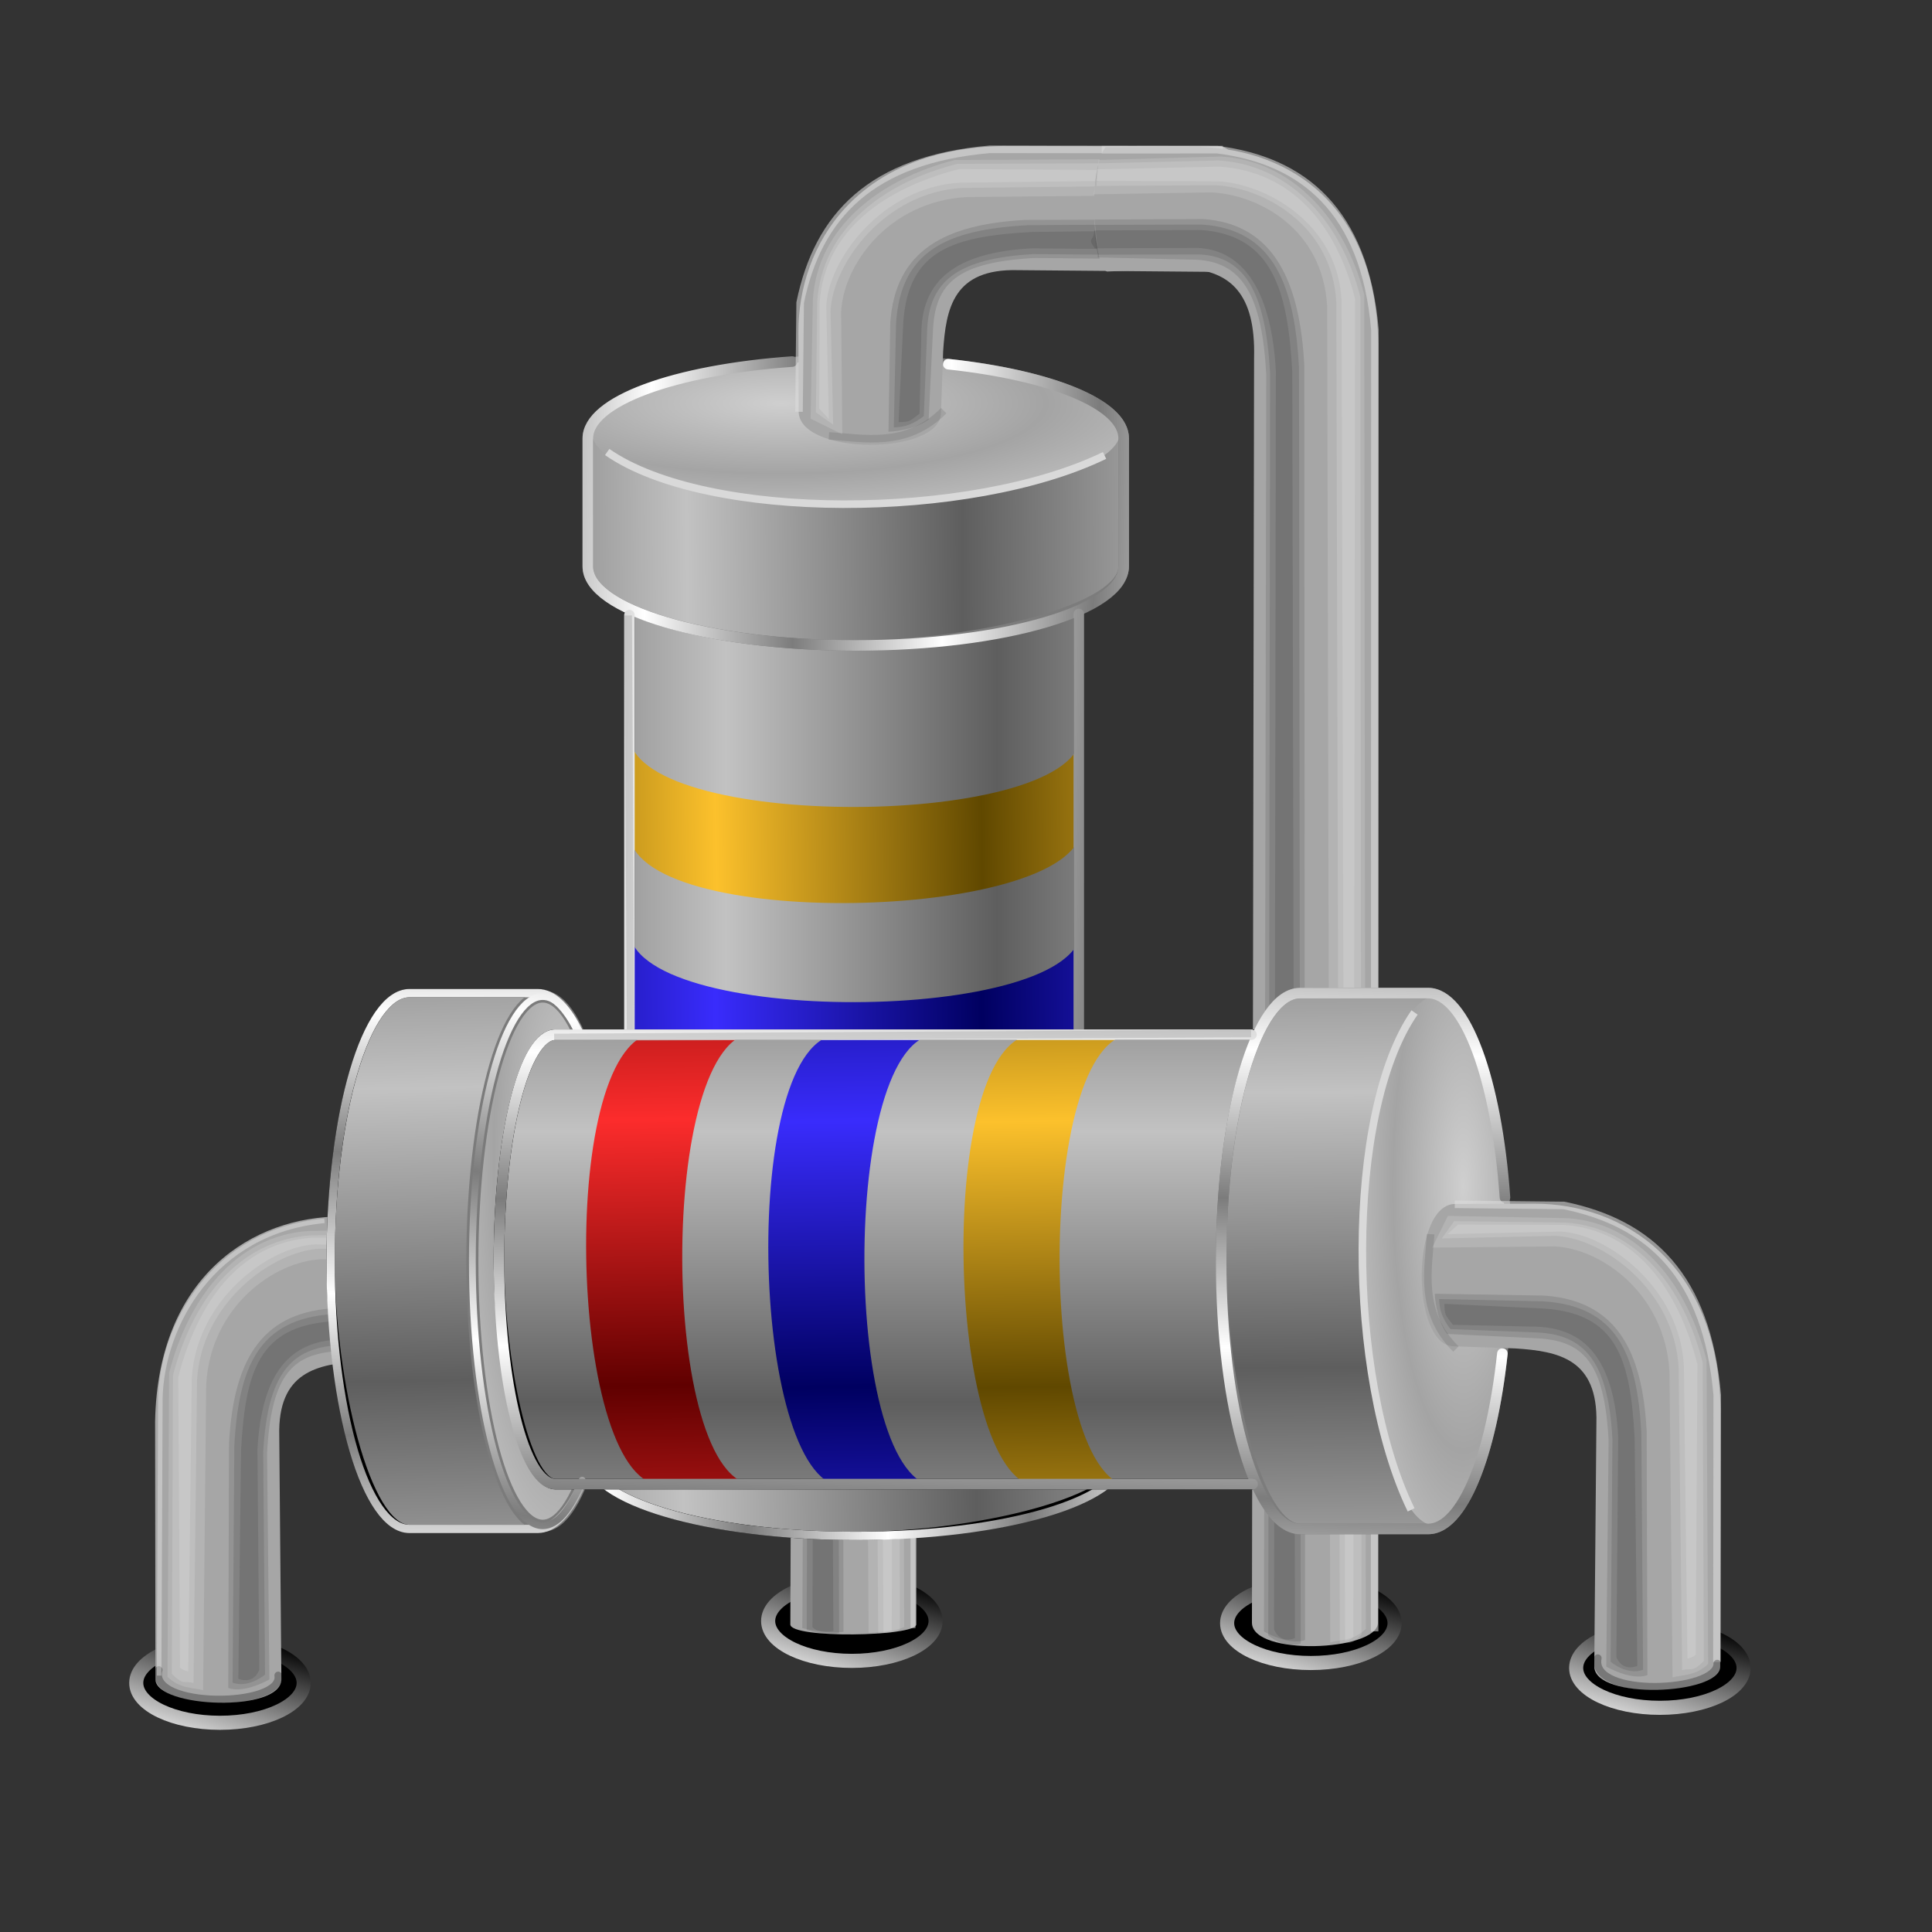 <?xml version="1.0" encoding="UTF-8" standalone="no"?>
<!-- Created with Inkscape (http://www.inkscape.org/) -->

<svg
   xmlns:dc="http://purl.org/dc/elements/1.1/"
   xmlns:cc="http://creativecommons.org/ns#"
   xmlns:rdf="http://www.w3.org/1999/02/22-rdf-syntax-ns#"
   xmlns:svg="http://www.w3.org/2000/svg"
   xmlns="http://www.w3.org/2000/svg"
   xmlns:xlink="http://www.w3.org/1999/xlink"
   xmlns:sodipodi="http://sodipodi.sourceforge.net/DTD/sodipodi-0.dtd"
   xmlns:inkscape="http://www.inkscape.org/namespaces/inkscape"
   width="256"
   height="256"
   id="svg2160"
   sodipodi:version="0.32"
   inkscape:version="0.91 r13725"
   sodipodi:docname="gresistor.svg"
   inkscape:output_extension="org.inkscape.output.svg.inkscape"
   inkscape:export-filename="/home/pcjc2/gedawork/electronics-menu-0.1.0/applications-electronics-48.png"
   inkscape:export-xdpi="90"
   inkscape:export-ydpi="90"
   version="1.0">
  <rect width="100%" height="100%" fill="#333333" stroke="none"/>
  <defs
     id="defs2162">
    <linearGradient
       inkscape:collect="always"
       id="linearGradient4252">
      <stop
         style="stop-color:#000000;stop-opacity:1;"
         offset="0"
         id="stop4254" />
      <stop
         style="stop-color:#e3e3e3;stop-opacity:1"
         offset="1"
         id="stop4256" />
    </linearGradient>
    <linearGradient
       inkscape:collect="always"
       id="linearGradient4203">
      <stop
         style="stop-color:#7c7c7c;stop-opacity:1"
         offset="0"
         id="stop4205" />
      <stop
         style="stop-color:#ffffff;stop-opacity:1"
         offset="1"
         id="stop4207" />
    </linearGradient>
    <linearGradient
       id="linearGradient4342"
       inkscape:collect="always">
      <stop
         id="stop4344"
         offset="0"
         style="stop-color:#604800;stop-opacity:1" />
      <stop
         id="stop4346"
         offset="1"
         style="stop-color:#fcc12c;stop-opacity:1" />
    </linearGradient>
    <linearGradient
       inkscape:collect="always"
       id="linearGradient4326">
      <stop
         style="stop-color:#000060;stop-opacity:1"
         offset="0"
         id="stop4328" />
      <stop
         style="stop-color:#392cfc;stop-opacity:1"
         offset="1"
         id="stop4330" />
    </linearGradient>
    <linearGradient
       id="linearGradient4306"
       inkscape:collect="always">
      <stop
         id="stop4320"
         offset="0"
         style="stop-color:#600000;stop-opacity:1" />
      <stop
         id="stop4322"
         offset="1"
         style="stop-color:#fc2c2c;stop-opacity:1" />
    </linearGradient>
    <linearGradient
       inkscape:collect="always"
       id="linearGradient4190">
      <stop
         style="stop-color:#cfcfcf;stop-opacity:1;"
         offset="0"
         id="stop4192" />
      <stop
         style="stop-color:#a4a4a4;stop-opacity:1"
         offset="1"
         id="stop4194" />
    </linearGradient>
    <linearGradient
       inkscape:collect="always"
       id="linearGradient4166">
      <stop
         style="stop-color:#5e5e5e;stop-opacity:1"
         offset="0"
         id="stop4168" />
      <stop
         style="stop-color:#c2c2c2;stop-opacity:1"
         offset="1"
         id="stop4170" />
    </linearGradient>
    <linearGradient
       inkscape:collect="always"
       xlink:href="#linearGradient4166"
       id="linearGradient4172"
       x1="111.169"
       y1="32.031"
       x2="111.169"
       y2="-3.894"
       gradientUnits="userSpaceOnUse"
       spreadMethod="reflect"
       gradientTransform="translate(1.134,25.798)" />
    <linearGradient
       inkscape:collect="always"
       xlink:href="#linearGradient4166"
       id="linearGradient4180"
       x1="173.401"
       y1="27.439"
       x2="173.118"
       y2="-9.052"
       gradientUnits="userSpaceOnUse"
       spreadMethod="reflect"
       gradientTransform="translate(1.134,25.798)" />
    <linearGradient
       inkscape:collect="always"
       xlink:href="#linearGradient4166"
       id="linearGradient4188"
       x1="71.567"
       y1="29.136"
       x2="70.718"
       y2="-9.618"
       gradientUnits="userSpaceOnUse"
       spreadMethod="reflect"
       gradientTransform="translate(-15.592,25.798)" />
    <radialGradient
       inkscape:collect="always"
       xlink:href="#linearGradient4190"
       id="radialGradient4196"
       cx="192.751"
       cy="10.677"
       fx="192.751"
       fy="10.677"
       r="9.321"
       gradientTransform="matrix(1,0,0,3.762,1.134,-10.955)"
       gradientUnits="userSpaceOnUse"
       spreadMethod="reflect" />
    <radialGradient
       inkscape:collect="always"
       xlink:href="#linearGradient4190"
       id="radialGradient4204"
       cx="90.332"
       cy="9.549"
       fx="90.332"
       fy="9.549"
       r="9.321"
       gradientTransform="matrix(1,0,0,3.762,-15.592,-10.955)"
       gradientUnits="userSpaceOnUse"
       spreadMethod="reflect" />
    <linearGradient
       inkscape:collect="always"
       xlink:href="#linearGradient4306"
       id="linearGradient4312"
       x1="84.221"
       y1="29.812"
       x2="83.64"
       y2="-5.426"
       gradientUnits="userSpaceOnUse"
       spreadMethod="reflect"
       gradientTransform="translate(1.134,25.798)" />
    <linearGradient
       inkscape:collect="always"
       xlink:href="#linearGradient4326"
       id="linearGradient4316"
       gradientUnits="userSpaceOnUse"
       spreadMethod="reflect"
       x1="84.221"
       y1="29.812"
       x2="83.64"
       y2="-5.426"
       gradientTransform="translate(25.272,26.014)" />
    <linearGradient
       inkscape:collect="always"
       xlink:href="#linearGradient4342"
       id="linearGradient4334"
       gradientUnits="userSpaceOnUse"
       gradientTransform="translate(51.134,26.014)"
       spreadMethod="reflect"
       x1="84.221"
       y1="29.812"
       x2="83.64"
       y2="-5.426" />
    <linearGradient
       inkscape:collect="always"
       xlink:href="#linearGradient4203"
       id="linearGradient4209"
       x1="50.346"
       y1="-1.012"
       x2="50.709"
       y2="-19.734"
       gradientUnits="userSpaceOnUse"
       spreadMethod="reflect"
       gradientTransform="translate(1.134,25.798)" />
    <linearGradient
       inkscape:collect="always"
       xlink:href="#linearGradient4203"
       id="linearGradient4228"
       x1="165.451"
       y1="5.076"
       x2="166.106"
       y2="-14.711"
       gradientUnits="userSpaceOnUse"
       spreadMethod="reflect"
       gradientTransform="translate(1.134,25.798)" />
    <linearGradient
       inkscape:collect="always"
       xlink:href="#linearGradient4203"
       id="linearGradient4241"
       x1="62.787"
       y1="1.589"
       x2="66.463"
       y2="-20.025"
       gradientUnits="userSpaceOnUse"
       spreadMethod="reflect"
       gradientTransform="translate(1.134,25.798)" />
    <linearGradient
       inkscape:collect="always"
       xlink:href="#linearGradient4203"
       id="linearGradient4259"
       x1="76.61"
       y1="5.316"
       x2="77.118"
       y2="-14.167"
       gradientUnits="userSpaceOnUse"
       spreadMethod="reflect"
       gradientTransform="translate(1.134,25.798)" />
    <linearGradient
       inkscape:collect="always"
       xlink:href="#linearGradient4252"
       id="linearGradient4258"
       x1="70.449"
       y1="87.894"
       x2="67.018"
       y2="98.976"
       gradientUnits="userSpaceOnUse"
       gradientTransform="matrix(1.335,0,0,1.335,-64.005,-29.719)" />
    <linearGradient
       inkscape:collect="always"
       xlink:href="#linearGradient4252"
       id="linearGradient4253"
       gradientUnits="userSpaceOnUse"
       gradientTransform="matrix(1.335,0,0,1.335,126.79,-31.704)"
       x1="70.449"
       y1="87.894"
       x2="67.018"
       y2="98.976" />
    <linearGradient
       inkscape:collect="always"
       xlink:href="#linearGradient4166"
       id="linearGradient4466"
       gradientUnits="userSpaceOnUse"
       gradientTransform="translate(-16.726,0)"
       spreadMethod="reflect"
       x1="71.567"
       y1="29.136"
       x2="70.718"
       y2="-9.618" />
    <radialGradient
       inkscape:collect="always"
       xlink:href="#linearGradient4190"
       id="radialGradient4468"
       gradientUnits="userSpaceOnUse"
       gradientTransform="matrix(1,0,0,3.762,-16.726,-36.753)"
       spreadMethod="reflect"
       cx="90.332"
       cy="9.549"
       fx="90.332"
       fy="9.549"
       r="9.321" />
    <linearGradient
       inkscape:collect="always"
       xlink:href="#linearGradient4166"
       id="linearGradient4470"
       gradientUnits="userSpaceOnUse"
       spreadMethod="reflect"
       x1="111.169"
       y1="32.031"
       x2="111.169"
       y2="-3.894" />
    <linearGradient
       inkscape:collect="always"
       xlink:href="#linearGradient4166"
       id="linearGradient4472"
       gradientUnits="userSpaceOnUse"
       spreadMethod="reflect"
       x1="173.401"
       y1="27.439"
       x2="173.118"
       y2="-9.052" />
    <radialGradient
       inkscape:collect="always"
       xlink:href="#linearGradient4190"
       id="radialGradient4474"
       gradientUnits="userSpaceOnUse"
       gradientTransform="matrix(1,0,0,3.762,0,-36.753)"
       spreadMethod="reflect"
       cx="192.751"
       cy="10.677"
       fx="192.751"
       fy="10.677"
       r="9.321" />
    <linearGradient
       inkscape:collect="always"
       xlink:href="#linearGradient4306"
       id="linearGradient4476"
       gradientUnits="userSpaceOnUse"
       spreadMethod="reflect"
       x1="84.221"
       y1="29.812"
       x2="83.64"
       y2="-5.426" />
    <linearGradient
       inkscape:collect="always"
       xlink:href="#linearGradient4326"
       id="linearGradient4478"
       gradientUnits="userSpaceOnUse"
       gradientTransform="translate(24.138,0.216)"
       spreadMethod="reflect"
       x1="84.221"
       y1="29.812"
       x2="83.64"
       y2="-5.426" />
    <linearGradient
       inkscape:collect="always"
       xlink:href="#linearGradient4342"
       id="linearGradient4480"
       gradientUnits="userSpaceOnUse"
       gradientTransform="translate(50,0.216)"
       spreadMethod="reflect"
       x1="84.221"
       y1="29.812"
       x2="83.64"
       y2="-5.426" />
    <linearGradient
       inkscape:collect="always"
       xlink:href="#linearGradient4203"
       id="linearGradient4482"
       gradientUnits="userSpaceOnUse"
       spreadMethod="reflect"
       x1="50.346"
       y1="-1.012"
       x2="50.709"
       y2="-19.734" />
    <linearGradient
       inkscape:collect="always"
       xlink:href="#linearGradient4203"
       id="linearGradient4484"
       gradientUnits="userSpaceOnUse"
       spreadMethod="reflect"
       x1="165.451"
       y1="5.076"
       x2="166.106"
       y2="-14.711" />
    <linearGradient
       inkscape:collect="always"
       xlink:href="#linearGradient4203"
       id="linearGradient4486"
       gradientUnits="userSpaceOnUse"
       spreadMethod="reflect"
       x1="62.787"
       y1="1.589"
       x2="66.463"
       y2="-20.025" />
    <linearGradient
       inkscape:collect="always"
       xlink:href="#linearGradient4203"
       id="linearGradient4488"
       gradientUnits="userSpaceOnUse"
       spreadMethod="reflect"
       x1="76.61"
       y1="5.316"
       x2="77.118"
       y2="-14.167" />
    <linearGradient
       inkscape:collect="always"
       xlink:href="#linearGradient4252"
       id="linearGradient4591"
       gradientUnits="userSpaceOnUse"
       gradientTransform="matrix(1.335,0,0,1.335,19.725,-37.923)"
       x1="70.449"
       y1="87.894"
       x2="67.018"
       y2="98.976" />
    <linearGradient
       inkscape:collect="always"
       xlink:href="#linearGradient4252"
       id="linearGradient4595"
       gradientUnits="userSpaceOnUse"
       gradientTransform="matrix(1.335,0,0,1.335,80.543,-37.64)"
       x1="70.449"
       y1="87.894"
       x2="67.018"
       y2="98.976" />
  </defs>
  <sodipodi:namedview
     id="base"
     pagecolor="#ff0000"
     bordercolor="#666666"
     borderopacity="1.0"
     inkscape:pageopacity="0"
     inkscape:pageshadow="2"
     inkscape:zoom="3.5351562"
     inkscape:cx="128"
     inkscape:cy="128"
     inkscape:current-layer="layer1"
     showgrid="true"
     inkscape:grid-bbox="true"
     inkscape:document-units="px"
     inkscape:grid-points="false"
     showguides="true"
     inkscape:guide-bbox="true"
     inkscape:window-width="1920"
     inkscape:window-height="1056"
     inkscape:window-x="0"
     inkscape:window-y="0"
     width="128px"
     height="128px"
     inkscape:window-maximized="1" />
  <g
     id="layer1"
     inkscape:label="Layer 1"
     inkscape:groupmode="layer"
     transform="translate(0,128)">
    <ellipse
       style="opacity:1;fill:#000000;fill-opacity:1;fill-rule:evenodd;stroke:url(#linearGradient4595);stroke-width:1.869;stroke-linecap:round;stroke-linejoin:round;stroke-miterlimit:4;stroke-dasharray:none;stroke-dashoffset:0;stroke-opacity:1"
       id="ellipse4593"
       cx="173.695"
       cy="87.074"
       rx="11.094"
       ry="5.283" />
    <ellipse
       ry="5.283"
       rx="11.094"
       cy="86.791"
       cx="112.877"
       id="ellipse4589"
       style="opacity:1;fill:#000000;fill-opacity:1;fill-rule:evenodd;stroke:url(#linearGradient4591);stroke-width:1.869;stroke-linecap:round;stroke-linejoin:round;stroke-miterlimit:4;stroke-dasharray:none;stroke-dashoffset:0;stroke-opacity:1" />
    <g
       id="g4579"
       transform="translate(135.714,-9.756)">
      <path
         style="fill:#a6a6a6;fill-opacity:1;fill-rule:evenodd;stroke:none;stroke-width:1px;stroke-linecap:butt;stroke-linejoin:miter;stroke-opacity:1"
         d="m -14.302,97.028 c -0.18,1.589 -16.631,1.874 -16.69,-0.022 l 0.283,-71.413 16.452,-0.814 z"
         id="path4533"
         inkscape:connector-curvature="0"
         sodipodi:nodetypes="ccccc" />
      <path
         sodipodi:nodetypes="ccccc"
         inkscape:connector-curvature="0"
         id="path4537"
         d="m -16.112,24.897 0.212,72.456 c -1.651,0.679 -3.317,0.604 -4.722,0.758 l -0.404,-72.541 z"
         style="fill:#ffffff;fill-opacity:0.143;fill-rule:evenodd;stroke:none;stroke-width:1px;stroke-linecap:butt;stroke-linejoin:miter;stroke-opacity:1" />
      <path
         style="fill:#ffffff;fill-opacity:0.143;fill-rule:evenodd;stroke:none;stroke-width:1px;stroke-linecap:butt;stroke-linejoin:miter;stroke-opacity:1"
         d="m -16.622,24.944 0.149,72.738 c -1.651,0.679 -1.469,0.359 -2.873,0.514 l -0.467,-72.96 z"
         id="path4539"
         inkscape:connector-curvature="0"
         sodipodi:nodetypes="ccccc" />
      <path
         sodipodi:nodetypes="ccccc"
         inkscape:connector-curvature="0"
         id="path4541"
         d="m -17.323,25.022 -0.234,72.689 c 0,0 0.316,0.169 -1.089,0.324 l -0.467,-72.938 z"
         style="fill:#ffffff;fill-opacity:0.143;fill-rule:evenodd;stroke:none;stroke-width:1px;stroke-linecap:butt;stroke-linejoin:miter;stroke-opacity:1" />
      <path
         style="fill:#1c1c1c;fill-opacity:0.143;fill-rule:evenodd;stroke:none;stroke-width:1px;stroke-linecap:butt;stroke-linejoin:miter;stroke-opacity:1"
         d="m -24.052,26.016 0.101,71.966 c -2.155,0.335 -5.449,-0.482 -5.449,-0.482 l 0.308,-70.948 c 0,0 0,0 5.04,-0.536 z"
         id="path4545"
         inkscape:connector-curvature="0"
         sodipodi:nodetypes="ccccc" />
      <path
         sodipodi:nodetypes="ccccc"
         inkscape:connector-curvature="0"
         id="path4547"
         d="m -24.753,26.152 0.228,72.023 c -2.155,0.335 -4.302,-0.455 -4.302,-0.455 l 0.244,-71.222 z"
         style="fill:#1c1c1c;fill-opacity:0.143;fill-rule:evenodd;stroke:none;stroke-width:1px;stroke-linecap:butt;stroke-linejoin:miter;stroke-opacity:1" />
      <path
         style="fill:#1c1c1c;fill-opacity:0.143;fill-rule:evenodd;stroke:none;stroke-width:1px;stroke-linecap:butt;stroke-linejoin:miter;stroke-opacity:1"
         d="m -25.645,26.423 0.356,71.452 c -2.155,0.335 -2.772,-0.509 -2.772,-0.509 l 0.244,-71.004 z"
         id="path4549"
         inkscape:connector-curvature="0"
         sodipodi:nodetypes="ccccc" />
      <path
         sodipodi:nodetypes="cc"
         inkscape:connector-curvature="0"
         id="path4551"
         d="m -14.767,24.695 0.031,72.793"
         style="fill:none;fill-rule:evenodd;stroke:#dcdcdc;stroke-width:0.653px;stroke-linecap:butt;stroke-linejoin:miter;stroke-opacity:0.584" />
    </g>
    <g
       id="g4437"
       transform="matrix(0,-1,1,0,100.096,118.194)">
      <rect
         style="opacity:1;fill:url(#linearGradient4466);fill-opacity:1;fill-rule:evenodd;stroke:#000000;stroke-width:1.1;stroke-linecap:round;stroke-linejoin:round;stroke-miterlimit:4;stroke-dasharray:none;stroke-dashoffset:0;stroke-opacity:1"
         id="rect4359"
         width="37.905"
         height="71.001"
         x="42.677"
         y="-22.206"
         ry="35.501"
         rx="10.466" />
      <ellipse
         ry="35.062"
         rx="9.321"
         cy="13.309"
         cx="70.777"
         id="ellipse4361"
         style="opacity:1;fill:url(#radialGradient4468);fill-opacity:1;fill-rule:evenodd;stroke:#7b7b7b;stroke-width:1.6;stroke-linecap:round;stroke-linejoin:round;stroke-miterlimit:4;stroke-dasharray:none;stroke-dashoffset:0;stroke-opacity:1" />
      <rect
         style="opacity:1;fill:url(#linearGradient4470);fill-opacity:1;fill-rule:evenodd;stroke:#000000;stroke-width:1.4;stroke-linecap:round;stroke-linejoin:round;stroke-miterlimit:4;stroke-dasharray:none;stroke-dashoffset:0;stroke-opacity:1"
         id="rect4363"
         width="112.38"
         height="59.554"
         x="64.981"
         y="-16.699"
         rx="7.49"
         ry="29.777" />
      <rect
         rx="10.466"
         ry="35.501"
         y="-22.206"
         x="160.672"
         height="71.001"
         width="37.905"
         id="rect4365"
         style="opacity:1;fill:url(#linearGradient4472);fill-opacity:1;fill-rule:evenodd;stroke:#7c7c7c;stroke-width:1.4;stroke-linecap:round;stroke-linejoin:round;stroke-miterlimit:4;stroke-dasharray:none;stroke-dashoffset:0;stroke-opacity:1" />
      <ellipse
         style="opacity:1;fill:url(#radialGradient4474);fill-opacity:1;fill-rule:evenodd;stroke:none;stroke-width:3;stroke-linecap:round;stroke-linejoin:round;stroke-miterlimit:4;stroke-dasharray:none;stroke-dashoffset:0;stroke-opacity:1"
         id="ellipse4367"
         cx="189.074"
         cy="13.309"
         rx="9.321"
         ry="35.062" />
      <g
         id="g4369">
        <path
           style="fill:#a6a6a6;fill-opacity:1;fill-rule:evenodd;stroke:none;stroke-width:1px;stroke-linecap:butt;stroke-linejoin:miter;stroke-opacity:1"
           d="m 226.803,61.53 c -0.18,3.729 -16.631,9.945 -16.689,5.494 l 0.283,-32.248 c 0.219,-8.528 -5.037,-9.528 -10.749,-9.901 l -8.203,-0.283 c -5.678,-0.197 -5.614,-19.061 0.344,-18.862 l 10.405,-0.03 c 11.595,-0.035 24.308,7.788 24.655,27.164 z"
           id="path4371"
           inkscape:connector-curvature="0"
           sodipodi:nodetypes="ccccccccc" />
        <g
           style="fill:#ffffff;fill-opacity:0.143"
           id="g4373">
          <path
             style="fill:#ffffff;fill-opacity:0.143;fill-rule:evenodd;stroke:none;stroke-width:1px;stroke-linecap:butt;stroke-linejoin:miter;stroke-opacity:1"
             d="m 190.716,7.314 15.843,0.303 c 9.649,0.637 15.946,9.023 18.434,18.806 l 0.212,40.262 c -1.651,1.594 -3.317,1.417 -4.721,1.779 l -0.404,-40.464 C 219.523,17.677 211.111,11.65 204.854,11.361 l -16.209,0.154 z"
             id="path4375"
             inkscape:connector-curvature="0"
             sodipodi:nodetypes="ccccccccc" />
          <path
             sodipodi:nodetypes="ccccccccc"
             inkscape:connector-curvature="0"
             id="path4377"
             d="m 191.545,8.015 14.695,0.175 c 9.649,0.637 15.755,8.768 18.243,18.551 l 0.149,39.561 c -1.651,1.594 -1.469,0.844 -2.873,1.206 l -0.467,-40.082 c -0.557,-10.323 -10.053,-17.179 -16.31,-17.468 l -15.062,0.345 z"
             style="fill:#ffffff;fill-opacity:0.143;fill-rule:evenodd;stroke:none;stroke-width:1px;stroke-linecap:butt;stroke-linejoin:miter;stroke-opacity:1" />
          <path
             style="fill:#ffffff;fill-opacity:0.143;fill-rule:evenodd;stroke:none;stroke-width:1px;stroke-linecap:butt;stroke-linejoin:miter;stroke-opacity:1"
             d="m 192.055,8.461 13.994,0.048 c 9.649,0.637 15.245,8.704 17.733,18.487 l -0.234,38.223 c 0,0 0.316,0.398 -1.089,0.759 L 221.993,27.171 C 221.436,16.849 211.876,9.674 205.619,9.385 l -14.934,0.345 z"
             id="path4379"
             inkscape:connector-curvature="0"
             sodipodi:nodetypes="ccccccccc" />
        </g>
        <g
           style="fill:#1c1c1c;fill-opacity:0.143"
           id="g4381">
          <path
             sodipodi:nodetypes="ccccccccc"
             inkscape:connector-curvature="0"
             id="path4383"
             d="m 188.985,17.633 14.419,0.239 c 9.649,0.637 13.078,7.308 13.649,17.898 l 0.101,32.392 c -2.155,0.786 -5.449,-1.131 -5.449,-1.131 l 0.308,-30.002 C 211.456,26.706 208.678,23.817 202.422,23.528 l -11.806,-0.574 c -1.099,-1.413 -1.594,-3.909 -1.63,-5.322 z"
             style="fill:#1c1c1c;fill-opacity:0.143;fill-rule:evenodd;stroke:none;stroke-width:1px;stroke-linecap:butt;stroke-linejoin:miter;stroke-opacity:1" />
          <path
             style="fill:#1c1c1c;fill-opacity:0.143;fill-rule:evenodd;stroke:none;stroke-width:1px;stroke-linecap:butt;stroke-linejoin:miter;stroke-opacity:1"
             d="m 189.559,18.334 13.846,0.303 c 9.649,0.637 12.377,6.862 12.948,17.452 l 0.228,31.372 c -2.155,0.786 -4.302,-1.068 -4.302,-1.068 l 0.244,-29.492 c -0.557,-10.323 -3.717,-13.849 -9.974,-14.138 l -11.488,-0.446 c -1.099,-1.413 -1.467,-2.57 -1.503,-3.983 z"
             id="path4385"
             inkscape:connector-curvature="0"
             sodipodi:nodetypes="ccccccccc" />
          <path
             sodipodi:nodetypes="ccccccccc"
             inkscape:connector-curvature="0"
             id="path4387"
             d="m 190.26,18.971 13.145,0.621 c 9.649,0.637 11.485,6.543 12.056,17.133 l 0.356,30.225 c -2.155,0.786 -2.772,-1.195 -2.772,-1.195 l 0.244,-29.173 C 212.731,26.26 208.87,22.287 202.613,21.999 l -11.233,-0.255 c -1.099,-1.413 -1.084,-1.36 -1.121,-2.772 z"
             style="fill:#1c1c1c;fill-opacity:0.143;fill-rule:evenodd;stroke:none;stroke-width:1px;stroke-linecap:butt;stroke-linejoin:miter;stroke-opacity:1" />
        </g>
      </g>
      <path
         style="fill:url(#linearGradient4476);fill-opacity:1;fill-rule:evenodd;stroke:none;stroke-width:1px;stroke-linecap:butt;stroke-linejoin:miter;stroke-opacity:1"
         d="m 85.9,-16.948 13.041,0 c -13.041,0 -12.757,59.898 0,59.898 l -12.757,0 C 74.067,41.728 72.683,-16.563 85.9,-16.948 Z"
         id="path4389"
         inkscape:connector-curvature="0"
         sodipodi:nodetypes="ccccc" />
      <path
         sodipodi:nodetypes="ccccc"
         inkscape:connector-curvature="0"
         id="path4391"
         d="m 110.038,-16.732 13.041,0 c -13.041,0 -12.757,59.898 0,59.898 l -12.757,0 c -12.117,-1.222 -13.5,-59.513 -0.283,-59.898 z"
         style="fill:url(#linearGradient4478);fill-opacity:1;fill-rule:evenodd;stroke:none;stroke-width:1px;stroke-linecap:butt;stroke-linejoin:miter;stroke-opacity:1" />
      <path
         style="fill:url(#linearGradient4480);fill-opacity:1;fill-rule:evenodd;stroke:none;stroke-width:1px;stroke-linecap:butt;stroke-linejoin:miter;stroke-opacity:1"
         d="m 135.9,-16.732 13.041,0 c -13.041,0 -12.757,59.898 0,59.898 l -12.757,0 c -12.117,-1.222 -13.5,-59.513 -0.283,-59.898 z"
         id="path4393"
         inkscape:connector-curvature="0"
         sodipodi:nodetypes="ccccc" />
      <path
         style="opacity:1;fill:none;fill-opacity:1;fill-rule:evenodd;stroke:url(#linearGradient4482);stroke-width:1.1;stroke-linecap:round;stroke-linejoin:round;stroke-miterlimit:4;stroke-dasharray:none;stroke-dashoffset:0;stroke-opacity:1"
         d="m 75.879,42.967 c -1.651,3.687 -3.63,5.828 -5.763,5.828 l -16.972,0 c -5.798,0 -10.466,-15.833 -10.466,-35.501 0,-19.667 4.668,-35.501 10.466,-35.501 l 16.972,0 c 1.968,0 3.806,1.824 5.375,5.003"
         id="path4395"
         inkscape:connector-curvature="0"
         sodipodi:nodetypes="csssssc" />
      <path
         style="opacity:1;fill:none;fill-opacity:1;fill-rule:evenodd;stroke:url(#linearGradient4484);stroke-width:1.4;stroke-linecap:round;stroke-linejoin:round;stroke-miterlimit:4;stroke-dasharray:none;stroke-dashoffset:0;stroke-opacity:1"
         d="m 197.941,25.555 c -1.466,13.59 -5.303,23.24 -9.83,23.24 l -16.972,0 c -5.798,0 -10.466,-15.833 -10.466,-35.501 0,-19.667 4.668,-35.501 10.466,-35.501 l 16.972,0 c 4.942,0 9.062,11.5 10.172,27.073"
         id="path4397"
         inkscape:connector-curvature="0"
         sodipodi:nodetypes="csssssc" />
      <path
         style="fill:none;fill-rule:evenodd;stroke:#d9d9d9;stroke-width:1px;stroke-linecap:butt;stroke-linejoin:miter;stroke-opacity:1"
         d="m 186.302,-19.641 c -9.208,13.206 -9.085,48.136 -0.457,65.906"
         id="path4399"
         inkscape:connector-curvature="0"
         sodipodi:nodetypes="cc" />
      <path
         style="opacity:1;fill:none;fill-opacity:1;fill-rule:evenodd;stroke:url(#linearGradient4486);stroke-width:0.9;stroke-linecap:round;stroke-linejoin:round;stroke-miterlimit:4;stroke-dasharray:none;stroke-dashoffset:0;stroke-opacity:1"
         d="m 76.009,42.33 c -1.492,3.813 -3.293,6.041 -5.232,6.041 -5.148,10e-7 -9.321,-15.698 -9.321,-35.062 0,-19.364 4.173,-35.062 9.321,-35.062 1.727,0 3.344,1.767 4.731,4.846"
         id="path4401"
         inkscape:connector-curvature="0"
         sodipodi:nodetypes="csssc" />
      <path
         style="fill:none;fill-rule:evenodd;stroke:#dcdcdc;stroke-width:1px;stroke-linecap:butt;stroke-linejoin:miter;stroke-opacity:0.584"
         d="m 191.629,5.777 14.46,0.152 c 11.501,2.349 18.947,9.41 20.319,25.13 l -0.039,30.877"
         id="path4403"
         inkscape:connector-curvature="0"
         sodipodi:nodetypes="cccc" />
      <path
         style="fill:none;fill-rule:evenodd;stroke:#000000;stroke-width:1px;stroke-linecap:butt;stroke-linejoin:miter;stroke-opacity:0.104"
         d="M 191.782,24.955 C 186.814,20.034 188.158,14.281 188.433,9.735"
         id="path4405"
         inkscape:connector-curvature="0"
         sodipodi:nodetypes="cc" />
      <path
         style="opacity:1;fill:none;fill-opacity:1;fill-rule:evenodd;stroke:url(#linearGradient4488);stroke-width:1.4;stroke-linecap:round;stroke-linejoin:round;stroke-miterlimit:4;stroke-dasharray:none;stroke-dashoffset:0;stroke-opacity:1"
         d="m 164.841,42.855 -92.37,0 c -4.15,0 -7.49,-13.281 -7.49,-29.777 0,-16.496 3.341,-29.777 7.49,-29.777 l 92.217,0"
         id="path4409"
         inkscape:connector-curvature="0"
         sodipodi:nodetypes="csssc" />
      <path
         style="fill:none;fill-rule:evenodd;stroke:#9a9a9a;stroke-width:1px;stroke-linecap:butt;stroke-linejoin:miter;stroke-opacity:0.357"
         d="m 72.296,-16.327 92.348,-0.528"
         id="path4411"
         inkscape:connector-curvature="0" />
    </g>
    <g
       id="g4516">
      <g
         id="g4490"
         transform="translate(-44.226,-115.384)">
        <path
           style="fill:#a6a6a6;fill-opacity:1;fill-rule:evenodd;stroke:none;stroke-width:1px;stroke-linecap:butt;stroke-linejoin:miter;stroke-opacity:1"
           d="m 226.803,202.46 c -0.18,3.729 -16.631,4.4 -16.689,-0.051 l 0.283,-167.632 c 0.219,-8.528 -3.188,-11.465 -8.901,-11.837 l -10.58,0.421 c -1.845,-0.556 -2.64,-13.508 -0.184,-16.485 l 11.55,-0.03 c 11.595,-0.035 24.22,6.644 24.567,26.019 z"
           id="path4492"
           inkscape:connector-curvature="0"
           sodipodi:nodetypes="ccccccccc" />
        <g
           style="fill:#ffffff;fill-opacity:0.143"
           id="g4494">
          <path
             style="fill:#ffffff;fill-opacity:0.143;fill-rule:evenodd;stroke:none;stroke-width:1px;stroke-linecap:butt;stroke-linejoin:miter;stroke-opacity:1"
             d="m 189.806,8.578 16.247,-0.456 c 9.649,0.637 16.452,8.518 18.94,18.301 l 0.212,176.801 c -1.651,1.594 -3.317,1.417 -4.721,1.779 L 220.081,28 C 219.523,17.677 210.959,13.166 204.703,12.878 l -15.552,0.255 z"
             id="path4496"
             inkscape:connector-curvature="0"
             sodipodi:nodetypes="ccccccccc" />
          <path
             sodipodi:nodetypes="ccccccccc"
             inkscape:connector-curvature="0"
             id="path4498"
             d="M 189.776,9.026 205.735,8.645 c 9.649,0.637 16.261,8.313 18.749,18.096 l 0.149,177.254 c -1.651,1.594 -1.469,0.844 -2.873,1.206 L 221.292,27.426 C 220.734,17.104 211.542,12.219 205.285,11.93 l -15.77,0.092 z"
             style="fill:#ffffff;fill-opacity:0.143;fill-rule:evenodd;stroke:none;stroke-width:1px;stroke-linecap:butt;stroke-linejoin:miter;stroke-opacity:1" />
          <path
             style="fill:#ffffff;fill-opacity:0.143;fill-rule:evenodd;stroke:none;stroke-width:1px;stroke-linecap:butt;stroke-linejoin:miter;stroke-opacity:1"
             d="m 189.578,9.826 16.219,-0.357 c 9.649,0.637 15.498,7.744 17.986,17.527 l -0.234,177.069 c 0,0 0.316,0.398 -1.089,0.759 L 221.993,27.171 C 221.436,16.849 211.825,11.696 205.568,11.407 l -16.047,-0.059 z"
             id="path4500"
             inkscape:connector-curvature="0"
             sodipodi:nodetypes="ccccccccc" />
        </g>
        <g
           style="fill:#1c1c1c;fill-opacity:0.143"
           id="g4502">
          <path
             sodipodi:nodetypes="ccccccccc"
             inkscape:connector-curvature="0"
             id="path4504"
             d="m 189.257,16.478 14.385,-0.067 c 9.649,0.637 12.841,8.769 13.411,19.359 l 0.101,168.93 c -2.155,0.786 -5.449,-1.131 -5.449,-1.131 l 0.308,-166.54 c -0.557,-10.323 -3.063,-14.944 -9.32,-15.233 l -12.995,-0.302 c -0.095,-1.843 -0.271,-3.66 -0.441,-5.016 z"
             style="fill:#1c1c1c;fill-opacity:0.143;fill-rule:evenodd;stroke:none;stroke-width:1px;stroke-linecap:butt;stroke-linejoin:miter;stroke-opacity:1" />
          <path
             style="fill:#1c1c1c;fill-opacity:0.143;fill-rule:evenodd;stroke:none;stroke-width:1px;stroke-linecap:butt;stroke-linejoin:miter;stroke-opacity:1"
             d="m 189.253,17.179 14.253,-0.037 c 9.649,0.637 12.275,8.357 12.846,18.947 l 0.228,169.064 c -2.155,0.786 -4.302,-1.068 -4.302,-1.068 l 0.244,-167.184 c -0.557,-10.323 -3.106,-15.514 -9.362,-15.803 l -13.39,0.03 c -0.591,-1.54 -0.298,-2.582 -0.518,-3.949 z"
             id="path4506"
             inkscape:connector-curvature="0"
             sodipodi:nodetypes="ccccccccc" />
          <path
             sodipodi:nodetypes="ccccccccc"
             inkscape:connector-curvature="0"
             id="path4508"
             d="m 189.206,17.918 14.096,-0.058 c 9.649,0.637 11.587,8.276 12.158,18.866 l 0.356,167.725 c -2.155,0.786 -2.772,-1.195 -2.772,-1.195 L 213.288,36.582 C 212.731,26.26 209.175,20.521 202.919,20.232 l -13.611,0.051 c -1.099,-1.413 -0.065,-0.952 -0.101,-2.365 z"
             style="fill:#1c1c1c;fill-opacity:0.143;fill-rule:evenodd;stroke:none;stroke-width:1px;stroke-linecap:butt;stroke-linejoin:miter;stroke-opacity:1" />
        </g>
      </g>
      <path
         style="fill:none;fill-rule:evenodd;stroke:#dcdcdc;stroke-width:1px;stroke-linecap:butt;stroke-linejoin:miter;stroke-opacity:0.584"
         d="m 145.992,-108.161 15.303,-0.009 c 11.4,1.439 19.517,8.125 20.888,23.845 l -0.039,172.482"
         id="path4510"
         inkscape:connector-curvature="0"
         sodipodi:nodetypes="cccc" />
    </g>
    <ellipse
       ry="5.283"
       rx="11.094"
       cy="93.01"
       cx="219.942"
       id="ellipse4251"
       style="opacity:1;fill:#000000;fill-opacity:1;fill-rule:evenodd;stroke:url(#linearGradient4253);stroke-width:1.869;stroke-linecap:round;stroke-linejoin:round;stroke-miterlimit:4;stroke-dasharray:none;stroke-dashoffset:0;stroke-opacity:1" />
    <ellipse
       style="opacity:1;fill:#000000;fill-opacity:1;fill-rule:evenodd;stroke:url(#linearGradient4258);stroke-width:1.869;stroke-linecap:round;stroke-linejoin:round;stroke-miterlimit:4;stroke-dasharray:none;stroke-dashoffset:0;stroke-opacity:1"
       id="path4250"
       cx="29.147"
       cy="94.995"
       rx="11.094"
       ry="5.283" />
    <g
       id="g4284"
       transform="matrix(-1,0,0,1,247.401,27.499)">
      <path
         sodipodi:nodetypes="ccccccccc"
         inkscape:connector-curvature="0"
         id="path4286"
         d="m 226.803,67.076 c -0.18,3.729 -16.631,4.4 -16.689,-0.052 l 0.283,-32.248 c 0.219,-8.528 -5.037,-9.528 -10.749,-9.901 l -8.203,-0.283 c -5.678,-0.197 -5.614,-19.061 0.344,-18.862 l 10.405,-0.03 c 11.595,-0.035 24.308,7.788 24.655,27.164 z"
         style="fill:#a6a6a6;fill-opacity:1;fill-rule:evenodd;stroke:none;stroke-width:1px;stroke-linecap:butt;stroke-linejoin:miter;stroke-opacity:1" />
      <g
         id="g4288"
         style="fill:#ffffff;fill-opacity:0.143">
        <path
           sodipodi:nodetypes="ccccccccc"
           inkscape:connector-curvature="0"
           id="path4290"
           d="m 190.716,7.314 15.843,0.303 c 9.649,0.637 15.946,9.023 18.434,18.806 l 0.212,40.262 c -1.651,1.594 -3.317,1.417 -4.721,1.779 l -0.404,-40.464 C 219.523,17.677 211.111,11.65 204.854,11.361 l -16.209,0.154 z"
           style="fill:#ffffff;fill-opacity:0.143;fill-rule:evenodd;stroke:none;stroke-width:1px;stroke-linecap:butt;stroke-linejoin:miter;stroke-opacity:1" />
        <path
           style="fill:#ffffff;fill-opacity:0.143;fill-rule:evenodd;stroke:none;stroke-width:1px;stroke-linecap:butt;stroke-linejoin:miter;stroke-opacity:1"
           d="m 191.545,8.015 14.695,0.175 c 9.649,0.637 15.755,8.768 18.243,18.551 l 0.149,39.561 c -1.651,1.594 -1.469,0.844 -2.873,1.206 l -0.467,-40.082 c -0.557,-10.323 -10.053,-17.179 -16.31,-17.468 l -15.062,0.345 z"
           id="path4292"
           inkscape:connector-curvature="0"
           sodipodi:nodetypes="ccccccccc" />
        <path
           sodipodi:nodetypes="ccccccccc"
           inkscape:connector-curvature="0"
           id="path4294"
           d="m 192.055,8.461 13.994,0.048 c 9.649,0.637 15.245,8.704 17.733,18.487 l -0.234,38.223 c 0,0 0.316,0.398 -1.089,0.759 L 221.993,27.171 C 221.436,16.849 211.876,9.674 205.619,9.385 l -14.934,0.345 z"
           style="fill:#ffffff;fill-opacity:0.143;fill-rule:evenodd;stroke:none;stroke-width:1px;stroke-linecap:butt;stroke-linejoin:miter;stroke-opacity:1" />
      </g>
      <g
         id="g4296"
         style="fill:#1c1c1c;fill-opacity:0.143">
        <path
           style="fill:#1c1c1c;fill-opacity:0.143;fill-rule:evenodd;stroke:none;stroke-width:1px;stroke-linecap:butt;stroke-linejoin:miter;stroke-opacity:1"
           d="m 188.985,17.633 14.419,0.239 c 9.649,0.637 13.078,7.308 13.649,17.898 l 0.101,32.392 c -2.155,0.786 -5.449,-1.131 -5.449,-1.131 l 0.308,-30.002 C 211.456,26.706 208.678,23.817 202.422,23.528 l -11.806,-0.574 c -1.099,-1.413 -1.594,-3.909 -1.63,-5.322 z"
           id="path4298"
           inkscape:connector-curvature="0"
           sodipodi:nodetypes="ccccccccc" />
        <path
           sodipodi:nodetypes="ccccccccc"
           inkscape:connector-curvature="0"
           id="path4300"
           d="m 189.559,18.334 13.846,0.303 c 9.649,0.637 12.377,6.862 12.948,17.452 l 0.228,31.372 c -2.155,0.786 -4.302,-1.068 -4.302,-1.068 l 0.244,-29.492 c -0.557,-10.323 -3.717,-13.849 -9.974,-14.138 l -11.488,-0.446 c -1.099,-1.413 -1.467,-2.57 -1.503,-3.983 z"
           style="fill:#1c1c1c;fill-opacity:0.143;fill-rule:evenodd;stroke:none;stroke-width:1px;stroke-linecap:butt;stroke-linejoin:miter;stroke-opacity:1" />
        <path
           style="fill:#1c1c1c;fill-opacity:0.143;fill-rule:evenodd;stroke:none;stroke-width:1px;stroke-linecap:butt;stroke-linejoin:miter;stroke-opacity:1"
           d="m 190.26,18.971 13.145,0.621 c 9.649,0.637 11.485,6.543 12.056,17.133 l 0.356,30.225 c -2.155,0.786 -2.772,-1.195 -2.772,-1.195 l 0.244,-29.173 C 212.731,26.26 208.87,22.287 202.613,21.999 l -11.233,-0.255 c -1.099,-1.413 -1.084,-1.36 -1.121,-2.772 z"
           id="path4302"
           inkscape:connector-curvature="0"
           sodipodi:nodetypes="ccccccccc" />
      </g>
    </g>
    <g
       id="g2172"
       transform="matrix(1.119,0,0,1.423,0.136,-7.011)" />
    <rect
       style="opacity:1;fill:url(#linearGradient4188);fill-opacity:1;fill-rule:evenodd;stroke:#000000;stroke-width:1.1;stroke-linecap:round;stroke-linejoin:round;stroke-miterlimit:4;stroke-dasharray:none;stroke-dashoffset:0;stroke-opacity:1"
       id="rect4150"
       width="37.905"
       height="71.001"
       x="43.811"
       y="3.593"
       ry="35.501"
       rx="10.466" />
    <ellipse
       ry="35.062"
       rx="9.321"
       cy="39.107"
       cx="71.911"
       id="ellipse4162"
       style="opacity:1;fill:url(#radialGradient4204);fill-opacity:1;fill-rule:evenodd;stroke:#7b7b7b;stroke-width:1.6;stroke-linecap:round;stroke-linejoin:round;stroke-miterlimit:4;stroke-dasharray:none;stroke-dashoffset:0;stroke-opacity:1" />
    <rect
       style="opacity:1;fill:url(#linearGradient4172);fill-opacity:1;fill-rule:evenodd;stroke:#000000;stroke-width:1.4;stroke-linecap:round;stroke-linejoin:round;stroke-miterlimit:4;stroke-dasharray:none;stroke-dashoffset:0;stroke-opacity:1"
       id="rect4152"
       width="112.38"
       height="59.554"
       x="66.115"
       y="9.1"
       rx="7.49"
       ry="29.777" />
    <rect
       rx="10.466"
       ry="35.501"
       y="3.593"
       x="161.806"
       height="71.001"
       width="37.905"
       id="rect4156"
       style="opacity:1;fill:url(#linearGradient4180);fill-opacity:1;fill-rule:evenodd;stroke:#7c7c7c;stroke-width:1.4;stroke-linecap:round;stroke-linejoin:round;stroke-miterlimit:4;stroke-dasharray:none;stroke-dashoffset:0;stroke-opacity:1" />
    <ellipse
       style="opacity:1;fill:url(#radialGradient4196);fill-opacity:1;fill-rule:evenodd;stroke:none;stroke-width:3;stroke-linecap:round;stroke-linejoin:round;stroke-miterlimit:4;stroke-dasharray:none;stroke-dashoffset:0;stroke-opacity:1"
       id="path4160"
       cx="190.208"
       cy="39.107"
       rx="9.321"
       ry="35.062" />
    <g
       id="g4273"
       transform="translate(1.134,25.798)">
      <path
         style="fill:#a6a6a6;fill-opacity:1;fill-rule:evenodd;stroke:none;stroke-width:1px;stroke-linecap:butt;stroke-linejoin:miter;stroke-opacity:1"
         d="m 226.803,67.076 c -0.18,3.729 -16.631,4.4 -16.689,-0.052 l 0.283,-32.248 c 0.219,-8.528 -5.037,-9.528 -10.749,-9.901 l -8.203,-0.283 c -5.678,-0.197 -5.614,-19.061 0.344,-18.862 l 10.405,-0.03 c 11.595,-0.035 24.308,7.788 24.655,27.164 z"
         id="path4158"
         inkscape:connector-curvature="0"
         sodipodi:nodetypes="ccccccccc" />
      <g
         style="fill:#ffffff;fill-opacity:0.143"
         id="g4268">
        <path
           style="fill:#ffffff;fill-opacity:0.143;fill-rule:evenodd;stroke:none;stroke-width:1px;stroke-linecap:butt;stroke-linejoin:miter;stroke-opacity:1"
           d="m 190.716,7.314 15.843,0.303 c 9.649,0.637 15.946,9.023 18.434,18.806 l 0.212,40.262 c -1.651,1.594 -3.317,1.417 -4.721,1.779 l -0.404,-40.464 C 219.523,17.677 211.111,11.65 204.854,11.361 l -16.209,0.154 z"
           id="path4211"
           inkscape:connector-curvature="0"
           sodipodi:nodetypes="ccccccccc" />
        <path
           sodipodi:nodetypes="ccccccccc"
           inkscape:connector-curvature="0"
           id="path4247"
           d="m 191.545,8.015 14.695,0.175 c 9.649,0.637 15.755,8.768 18.243,18.551 l 0.149,39.561 c -1.651,1.594 -1.469,0.844 -2.873,1.206 l -0.467,-40.082 c -0.557,-10.323 -10.053,-17.179 -16.31,-17.468 l -15.062,0.345 z"
           style="fill:#ffffff;fill-opacity:0.143;fill-rule:evenodd;stroke:none;stroke-width:1px;stroke-linecap:butt;stroke-linejoin:miter;stroke-opacity:1" />
        <path
           style="fill:#ffffff;fill-opacity:0.143;fill-rule:evenodd;stroke:none;stroke-width:1px;stroke-linecap:butt;stroke-linejoin:miter;stroke-opacity:1"
           d="m 192.055,8.461 13.994,0.048 c 9.649,0.637 15.245,8.704 17.733,18.487 l -0.234,38.223 c 0,0 0.316,0.398 -1.089,0.759 L 221.993,27.171 C 221.436,16.849 211.876,9.674 205.619,9.385 l -14.934,0.345 z"
           id="path4249"
           inkscape:connector-curvature="0"
           sodipodi:nodetypes="ccccccccc" />
      </g>
      <g
         style="fill:#1c1c1c;fill-opacity:0.143"
         id="g4263">
        <path
           sodipodi:nodetypes="ccccccccc"
           inkscape:connector-curvature="0"
           id="path4225"
           d="m 188.985,17.633 14.419,0.239 c 9.649,0.637 13.078,7.308 13.649,17.898 l 0.101,32.392 c -2.155,0.786 -5.449,-1.131 -5.449,-1.131 l 0.308,-30.002 C 211.456,26.706 208.678,23.817 202.422,23.528 l -11.806,-0.574 c -1.099,-1.413 -1.594,-3.909 -1.63,-5.322 z"
           style="fill:#1c1c1c;fill-opacity:0.143;fill-rule:evenodd;stroke:none;stroke-width:1px;stroke-linecap:butt;stroke-linejoin:miter;stroke-opacity:1" />
        <path
           style="fill:#1c1c1c;fill-opacity:0.143;fill-rule:evenodd;stroke:none;stroke-width:1px;stroke-linecap:butt;stroke-linejoin:miter;stroke-opacity:1"
           d="m 189.559,18.334 13.846,0.303 c 9.649,0.637 12.377,6.862 12.948,17.452 l 0.228,31.372 c -2.155,0.786 -4.302,-1.068 -4.302,-1.068 l 0.244,-29.492 c -0.557,-10.323 -3.717,-13.849 -9.974,-14.138 l -11.488,-0.446 c -1.099,-1.413 -1.467,-2.57 -1.503,-3.983 z"
           id="path4259"
           inkscape:connector-curvature="0"
           sodipodi:nodetypes="ccccccccc" />
        <path
           sodipodi:nodetypes="ccccccccc"
           inkscape:connector-curvature="0"
           id="path4261"
           d="m 190.26,18.971 13.145,0.621 c 9.649,0.637 11.485,6.543 12.056,17.133 l 0.356,30.225 c -2.155,0.786 -2.772,-1.195 -2.772,-1.195 l 0.244,-29.173 C 212.731,26.26 208.87,22.287 202.613,21.999 l -11.233,-0.255 c -1.099,-1.413 -1.084,-1.36 -1.121,-2.772 z"
           style="fill:#1c1c1c;fill-opacity:0.143;fill-rule:evenodd;stroke:none;stroke-width:1px;stroke-linecap:butt;stroke-linejoin:miter;stroke-opacity:1" />
      </g>
    </g>
    <path
       style="fill:url(#linearGradient4312);fill-opacity:1;fill-rule:evenodd;stroke:none;stroke-width:1px;stroke-linecap:butt;stroke-linejoin:miter;stroke-opacity:1"
       d="m 87.034,8.851 13.041,0 c -13.041,0 -12.757,59.898 0,59.898 l -12.757,0 C 75.201,67.527 73.817,9.236 87.034,8.851 Z"
       id="path4304"
       inkscape:connector-curvature="0"
       sodipodi:nodetypes="ccccc" />
    <path
       sodipodi:nodetypes="ccccc"
       inkscape:connector-curvature="0"
       id="path4314"
       d="m 111.172,9.066 13.041,0 c -13.041,0 -12.757,59.898 0,59.898 l -12.757,0 C 99.339,67.742 97.955,9.451 111.172,9.066 Z"
       style="fill:url(#linearGradient4316);fill-opacity:1;fill-rule:evenodd;stroke:none;stroke-width:1px;stroke-linecap:butt;stroke-linejoin:miter;stroke-opacity:1" />
    <path
       style="fill:url(#linearGradient4334);fill-opacity:1;fill-rule:evenodd;stroke:none;stroke-width:1px;stroke-linecap:butt;stroke-linejoin:miter;stroke-opacity:1"
       d="m 137.034,9.066 13.041,0 c -13.041,0 -12.757,59.898 0,59.898 l -12.757,0 C 125.201,67.742 123.817,9.451 137.034,9.066 Z"
       id="path4332"
       inkscape:connector-curvature="0"
       sodipodi:nodetypes="ccccc" />
    <path
       style="opacity:1;fill:none;fill-opacity:1;fill-rule:evenodd;stroke:url(#linearGradient4209);stroke-width:1.1;stroke-linecap:round;stroke-linejoin:round;stroke-miterlimit:4;stroke-dasharray:none;stroke-dashoffset:0;stroke-opacity:1"
       d="m 77.013,68.766 c -1.651,3.687 -3.63,5.828 -5.763,5.828 l -16.972,0 c -5.798,0 -10.466,-15.833 -10.466,-35.501 0,-19.667 4.668,-35.501 10.466,-35.501 l 16.972,0 c 1.968,0 3.806,1.824 5.375,5.003"
       id="rect4200"
       inkscape:connector-curvature="0"
       sodipodi:nodetypes="csssssc" />
    <path
       style="opacity:1;fill:none;fill-opacity:1;fill-rule:evenodd;stroke:url(#linearGradient4228);stroke-width:1.4;stroke-linecap:round;stroke-linejoin:round;stroke-miterlimit:4;stroke-dasharray:none;stroke-dashoffset:0;stroke-opacity:1"
       d="m 199.075,51.354 c -1.466,13.59 -5.303,23.24 -9.83,23.24 l -16.972,0 c -5.798,0 -10.466,-15.833 -10.466,-35.501 0,-19.667 4.668,-35.501 10.466,-35.501 l 16.972,0 c 4.942,0 9.062,11.5 10.172,27.073"
       id="rect4219"
       inkscape:connector-curvature="0"
       sodipodi:nodetypes="csssssc" />
    <path
       style="fill:none;fill-rule:evenodd;stroke:#d9d9d9;stroke-width:1px;stroke-linecap:butt;stroke-linejoin:miter;stroke-opacity:1"
       d="m 187.436,6.157 c -9.208,13.206 -9.085,48.136 -0.457,65.906"
       id="path4230"
       inkscape:connector-curvature="0"
       sodipodi:nodetypes="cc" />
    <path
       style="opacity:1;fill:none;fill-opacity:1;fill-rule:evenodd;stroke:url(#linearGradient4241);stroke-width:0.9;stroke-linecap:round;stroke-linejoin:round;stroke-miterlimit:4;stroke-dasharray:none;stroke-dashoffset:0;stroke-opacity:1"
       d="m 77.143,68.128 c -1.492,3.813 -3.293,6.041 -5.232,6.041 -5.148,10e-7 -9.321,-15.698 -9.321,-35.062 0,-19.364 4.173,-35.062 9.321,-35.062 1.727,0 3.344,1.767 4.731,4.846"
       id="ellipse4232"
       inkscape:connector-curvature="0"
       sodipodi:nodetypes="csssc" />
    <path
       style="fill:none;fill-rule:evenodd;stroke:#dcdcdc;stroke-width:1px;stroke-linecap:butt;stroke-linejoin:miter;stroke-opacity:0.584"
       d="m 192.763,31.576 14.46,0.152 c 11.501,2.349 18.947,9.41 20.319,25.13 l -0.039,35.367"
       id="path4243"
       inkscape:connector-curvature="0"
       sodipodi:nodetypes="cccc" />
    <path
       style="fill:none;fill-rule:evenodd;stroke:#000000;stroke-width:1px;stroke-linecap:butt;stroke-linejoin:miter;stroke-opacity:0.104"
       d="m 192.916,50.754 c -4.968,-4.921 -3.624,-10.674 -3.349,-15.221"
       id="path4245"
       inkscape:connector-curvature="0"
       sodipodi:nodetypes="cc" />
    <path
       style="fill:none;fill-rule:evenodd;stroke:#000000;stroke-width:1px;stroke-linecap:round;stroke-linejoin:miter;stroke-opacity:0.28"
       d="m 211.719,91.709 c -1.084,5.314 15.91,4.561 15.825,0.722"
       id="path4248"
       inkscape:connector-curvature="0"
       sodipodi:nodetypes="cc" />
    <path
       style="opacity:1;fill:none;fill-opacity:1;fill-rule:evenodd;stroke:url(#linearGradient4259);stroke-width:1.4;stroke-linecap:round;stroke-linejoin:round;stroke-miterlimit:4;stroke-dasharray:none;stroke-dashoffset:0;stroke-opacity:1"
       d="m 165.975,68.654 -92.37,0 c -4.15,0 -7.49,-13.281 -7.49,-29.777 0,-16.496 3.341,-29.777 7.49,-29.777 l 92.217,0"
       id="rect4250"
       inkscape:connector-curvature="0"
       sodipodi:nodetypes="csssc" />
    <path
       sodipodi:nodetypes="cc"
       inkscape:connector-curvature="0"
       id="path4215"
       d="m 21.036,93.278 c -1.492,5.175 16.555,5.015 15.825,0.722"
       style="fill:none;fill-rule:evenodd;stroke:#000000;stroke-width:1px;stroke-linecap:round;stroke-linejoin:miter;stroke-opacity:0.28" />
    <path
       style="fill:none;fill-rule:evenodd;stroke:#ffffff;stroke-width:0.6;stroke-linecap:butt;stroke-linejoin:miter;stroke-miterlimit:4;stroke-dasharray:none;stroke-opacity:0.331"
       d="M 42.991,33.766 C 28.112,35.177 21.457,47.749 21.248,57.3 l -0.163,36.726"
       id="path4217"
       inkscape:connector-curvature="0"
       sodipodi:nodetypes="ccc" />
    <path
       style="fill:none;fill-rule:evenodd;stroke:#9a9a9a;stroke-width:1px;stroke-linecap:butt;stroke-linejoin:miter;stroke-opacity:0.357"
       d="m 73.43,9.471 92.348,-0.528"
       id="path4275"
       inkscape:connector-curvature="0" />
    <g
       font-size="7.5"
       font-variant="normal"
       letter-spacing="0"
       font-stretch="normal"
       font-weight="bold"
       line-height="125%"
       word-spacing="0"
       font-style="normal"
       transform="translate(64.812,-169.983)"
       id="text4330"
       style="font-style:normal;font-variant:normal;font-weight:bold;font-stretch:normal;font-size:7.5px;line-height:125%;font-family:STIX;letter-spacing:0;word-spacing:0;fill:#000000;fill-opacity:1;stroke:none;stroke-width:1;stroke-linecap:butt;stroke-linejoin:miter;stroke-opacity:1">
      <path
         inkscape:connector-curvature="0"
         id="path4335"
         d="m -56.133,39.468 0,-0.188 c -0.307,0 -0.443,-0.165 -0.825,-1.073 l -1.665,-3.915 -0.21,0 -1.657,4.088 c -0.285,0.705 -0.398,0.84 -0.743,0.9 l 0,0.188 1.515,0 0,-0.188 c -0.443,-0.03 -0.608,-0.113 -0.608,-0.307 0,-0.18 0.142,-0.495 0.233,-0.728 l 0.098,-0.255 1.688,0 c 0.255,0.593 0.345,0.855 0.345,1.02 0,0.165 -0.098,0.225 -0.345,0.247 l -0.24,0.022 0,0.188 2.415,0 z m -2.288,-1.77 -1.462,0 0.705,-1.823 0.757,1.823 z" />
      <path
         inkscape:connector-curvature="0"
         id="path4337"
         d="m -55.761,34.398 0,0.188 c 0.525,0.045 0.63,0.15 0.63,0.735 l 0,3.203 c 0,0.383 -0.045,0.593 -0.292,0.69 -0.083,0.037 -0.195,0.052 -0.338,0.068 l 0,0.188 2.498,0 0,-0.188 c -0.593,-0.075 -0.652,-0.142 -0.652,-0.645 l 0,-1.44 c 0.99,-0.007 1.245,-0.03 1.567,-0.15 0.623,-0.233 0.968,-0.69 0.968,-1.29 0,-0.915 -0.765,-1.357 -2.018,-1.357 l -2.362,0 z m 1.845,0.525 c 0,-0.172 0.128,-0.263 0.375,-0.263 0.623,0 0.87,0.345 0.87,1.177 0,0.833 -0.307,1.087 -1.245,1.095 l 0,-2.01 z" />
    </g>
  </g>
</svg>
